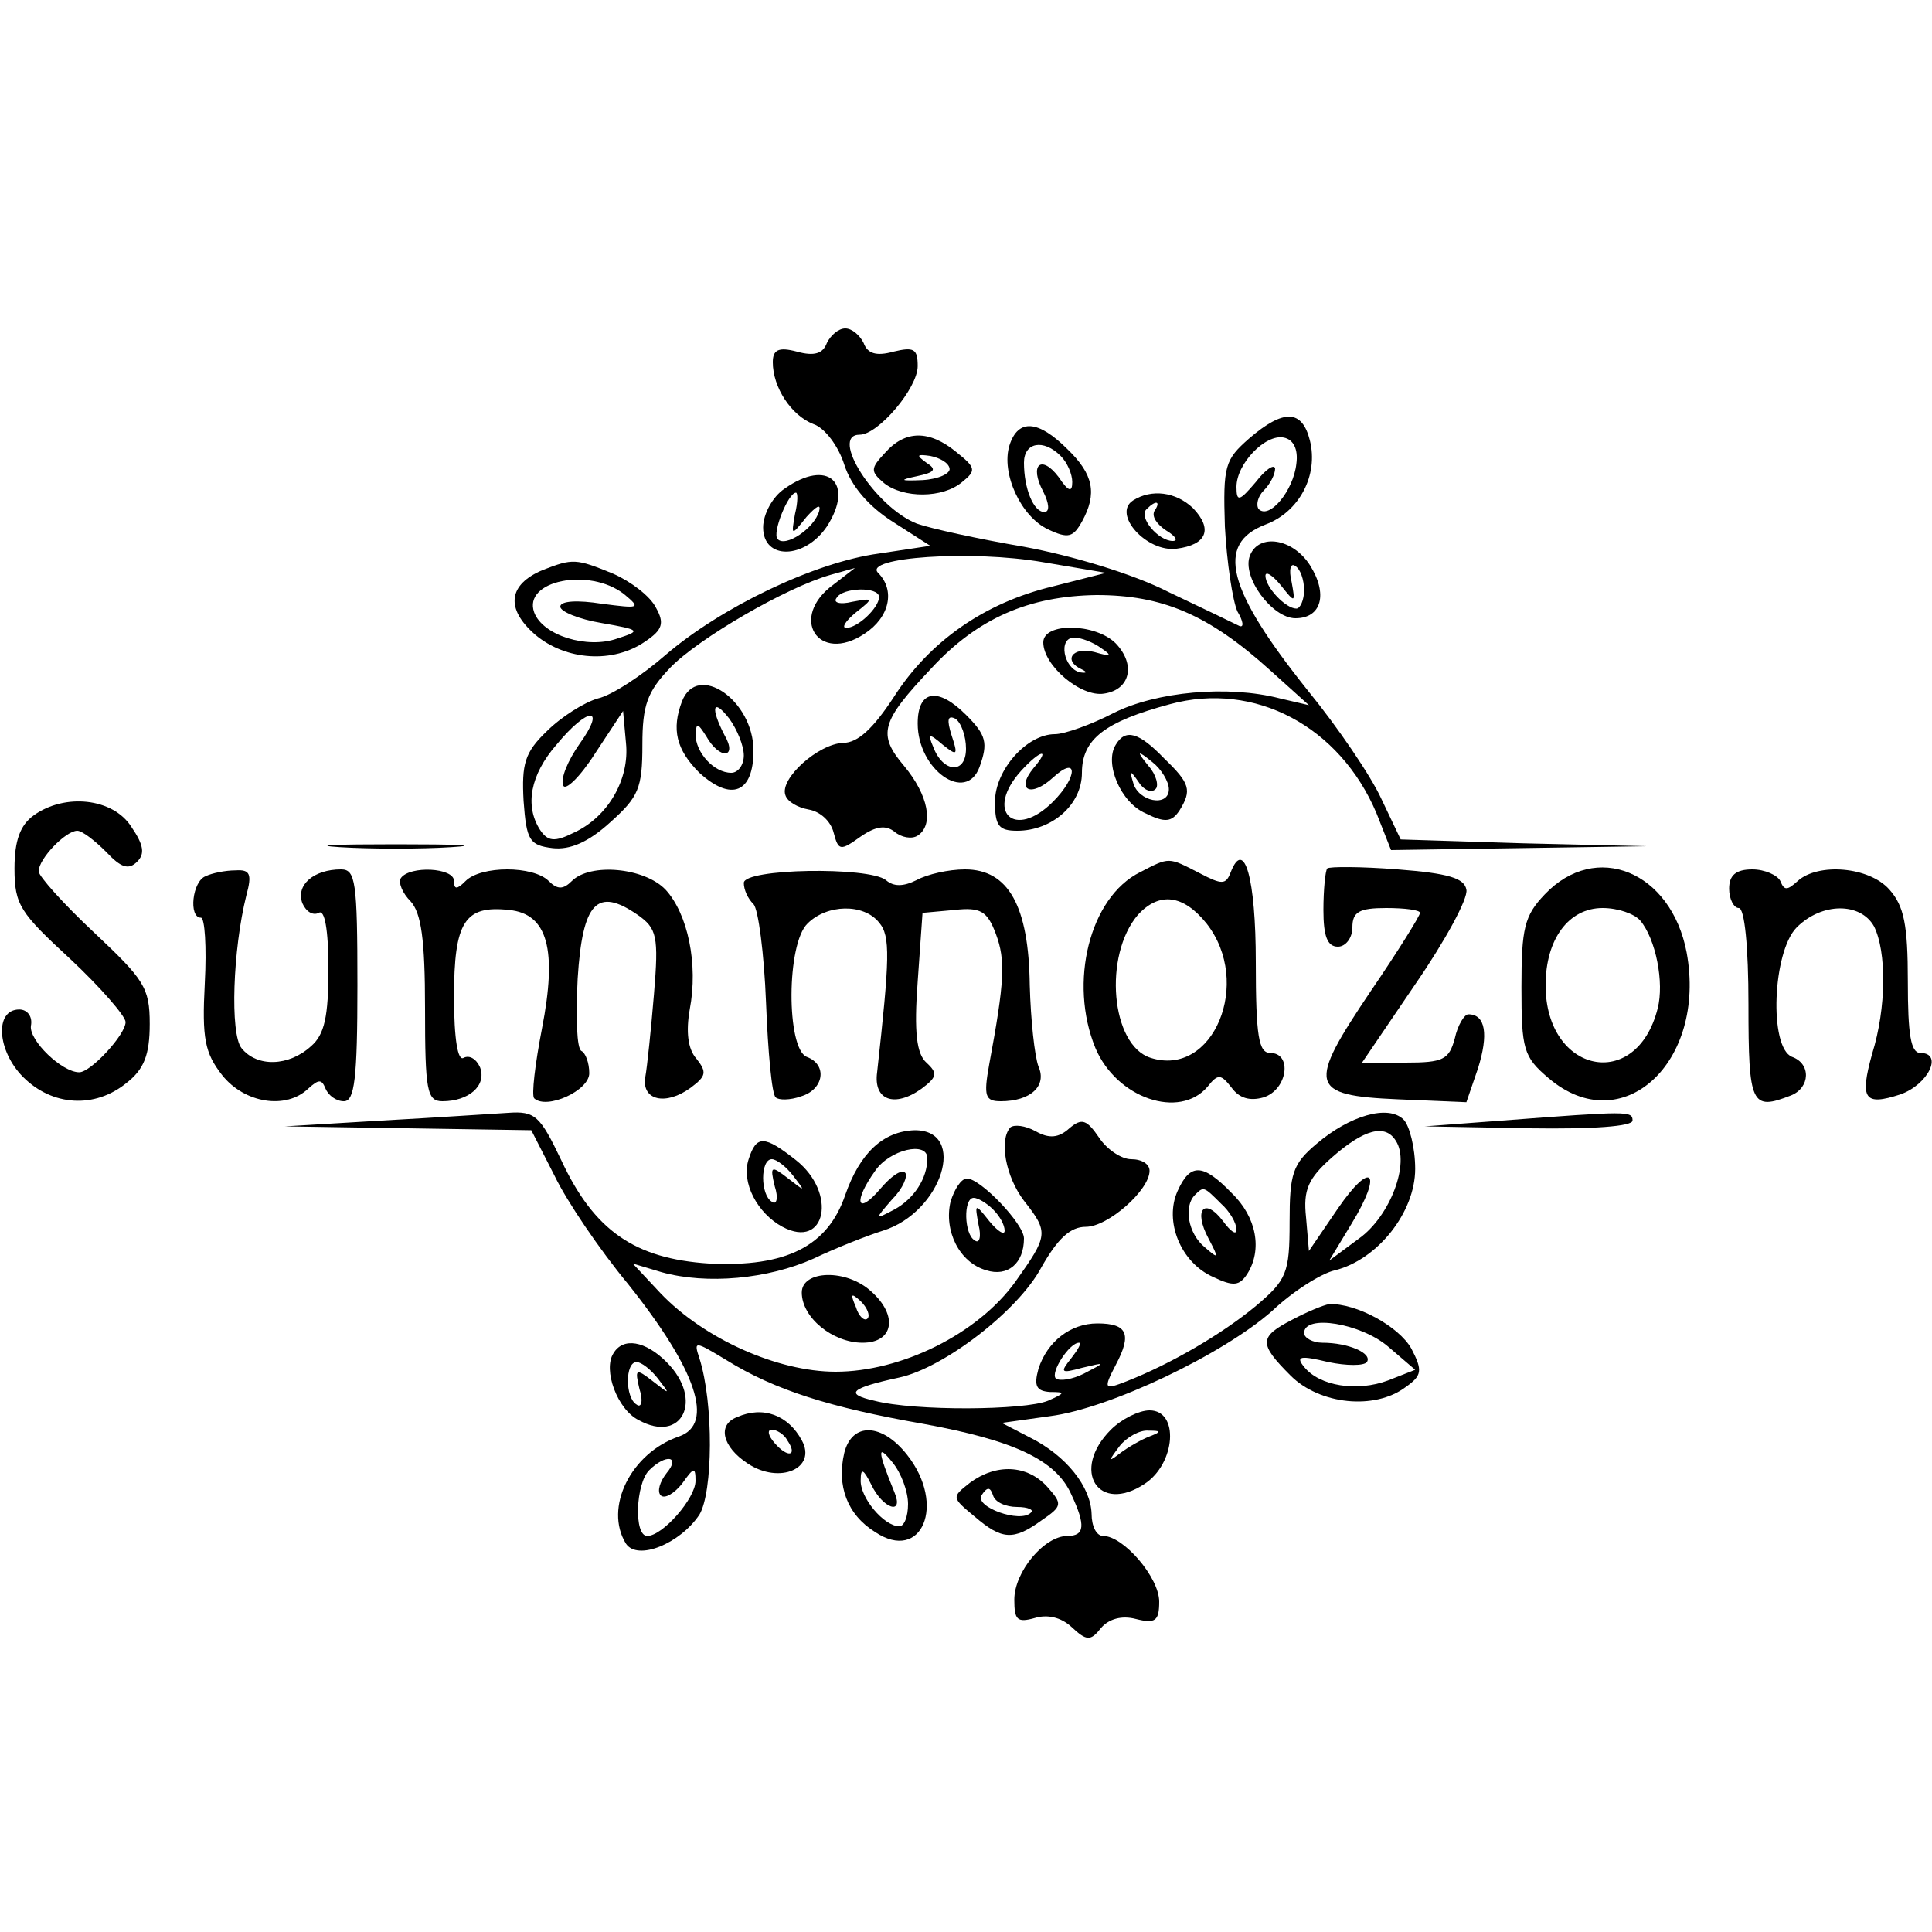 <?xml version="1.0" standalone="no"?>
<!DOCTYPE svg PUBLIC "-//W3C//DTD SVG 20010904//EN"
 "http://www.w3.org/TR/2001/REC-SVG-20010904/DTD/svg10.dtd">
<svg version="1.0" xmlns="http://www.w3.org/2000/svg"
 width="200pt" height="200pt" viewBox="0 0 200 200"
 preserveAspectRatio="xMidYMid meet">

<g transform="translate(0,200) scale(0.1,-0.1)"
fill="#000000" stroke="none">
<path d="M856 1645 c-4 -11 -13 -14 -31 -9 -19 5 -25 2 -25 -11 0 -26 19 -55
42 -64 12 -4 26 -23 32 -42 7 -22 25 -43 50 -59 l39 -25 -53 -8 c-67 -9 -164
-56 -221 -105 -24 -21 -56 -42 -70 -45 -14 -4 -38 -19 -53 -34 -23 -22 -26
-34 -24 -72 3 -41 6 -46 30 -49 18 -2 37 6 60 27 29 26 33 35 33 80 0 41 5 55
29 80 29 30 120 83 166 96 l25 7 -22 -17 c-47 -34 -16 -83 32 -51 26 17 32 45
14 63 -16 16 96 24 171 11 l65 -11 -55 -14 c-71 -17 -128 -57 -165 -115 -21
-32 -37 -47 -52 -47 -26 -1 -66 -37 -60 -54 2 -7 13 -13 24 -15 12 -2 23 -12
26 -24 5 -19 7 -19 28 -4 16 11 26 12 35 5 7 -6 18 -8 24 -4 17 11 11 42 -14
72 -28 33 -24 46 28 101 48 52 101 75 171 76 68 0 116 -20 180 -78 l40 -36
-30 7 c-54 14 -128 7 -172 -15 -23 -12 -51 -22 -61 -22 -29 0 -62 -37 -62 -70
0 -25 4 -30 23 -30 36 0 67 27 67 60 0 35 24 53 91 71 88 24 176 -23 214 -113
l15 -38 133 2 132 2 -128 3 -127 4 -20 42 c-11 24 -45 74 -76 112 -84 105 -96
152 -44 172 35 13 55 51 46 87 -8 32 -27 33 -63 2 -25 -22 -27 -28 -25 -91 2
-37 8 -77 13 -88 6 -10 7 -17 2 -15 -4 2 -37 18 -73 35 -37 19 -101 38 -150
47 -47 8 -97 19 -111 24 -43 17 -91 92 -59 92 19 0 60 48 60 71 0 18 -4 20
-25 15 -18 -5 -27 -2 -31 9 -4 8 -12 15 -19 15 -7 0 -15 -7 -19 -15z m486
-125 c-3 -28 -28 -58 -39 -47 -3 4 -1 13 5 19 7 7 12 17 12 23 -1 5 -10 -1
-20 -14 -17 -20 -20 -21 -20 -5 0 24 30 55 49 51 10 -2 15 -12 13 -27z m-432
-138 c0 -11 -22 -32 -34 -32 -5 0 -1 7 10 16 19 15 18 15 -4 11 -12 -3 -20 -1
-16 4 6 11 44 12 44 1z m-310 -152 c-12 -17 -20 -36 -17 -43 2 -6 17 8 33 33
l29 44 3 -33 c4 -38 -19 -77 -54 -93 -20 -10 -27 -9 -35 3 -16 25 -10 57 17
88 33 40 52 40 24 1z m470 -25 c-19 -23 -3 -31 20 -10 26 24 26 1 0 -25 -40
-40 -71 -10 -33 32 20 22 31 24 13 3z"/>
<path d="M1045 1539 c-9 -29 12 -74 40 -87 21 -10 26 -8 35 8 16 29 12 49 -15
75 -30 30 -51 32 -60 4z m53 -11 c7 -7 12 -19 12 -27 0 -11 -4 -10 -14 5 -18
24 -31 13 -16 -15 6 -12 7 -21 1 -21 -11 0 -21 24 -21 51 0 21 20 25 38 7z"/>
<path d="M916 1531 c-15 -16 -15 -19 -1 -31 20 -16 61 -16 81 1 15 12 14 15
-6 31 -28 23 -53 23 -74 -1z m67 -16 c1 -5 -11 -11 -28 -12 -23 -1 -25 0 -6 4
19 4 21 7 10 14 -11 8 -10 9 4 7 10 -2 19 -7 20 -13z"/>
<path d="M812 1494 c-12 -8 -22 -26 -22 -40 0 -34 43 -33 66 1 29 45 1 71 -44
39z m11 -26 c-4 -23 -4 -23 12 -3 10 11 15 14 13 6 -5 -18 -35 -38 -43 -29 -6
6 11 48 19 48 2 0 2 -10 -1 -22z"/>
<path d="M1173 1482 c-22 -14 14 -54 45 -50 31 4 38 20 17 42 -18 17 -43 20
-62 8z m22 -11 c-3 -6 3 -14 12 -20 10 -6 13 -11 7 -11 -15 0 -36 25 -27 33
10 10 15 8 8 -2z"/>
<path d="M1294 1425 c-9 -22 23 -65 47 -65 27 0 34 25 15 55 -18 28 -53 33
-62 10z m56 -36 c0 -10 -4 -19 -8 -19 -11 0 -32 22 -32 34 0 5 7 1 16 -10 15
-19 15 -18 11 4 -3 12 -1 20 4 16 5 -3 9 -14 9 -25z"/>
<path d="M562 1410 c-36 -15 -39 -40 -8 -67 32 -27 81 -30 114 -7 18 12 20 19
11 35 -6 12 -26 27 -44 35 -39 16 -42 16 -73 4z m84 -25 c18 -15 16 -15 -23
-10 -25 4 -43 3 -43 -3 0 -5 19 -13 43 -17 40 -7 41 -8 16 -16 -31 -11 -77 3
-86 27 -12 33 57 47 93 19z"/>
<path d="M1080 1335 c0 -24 39 -57 63 -53 27 4 33 30 12 52 -21 21 -75 22 -75
1z m60 -6 c12 -8 10 -9 -7 -4 -23 6 -33 -9 -13 -18 6 -3 5 -4 -2 -3 -17 4 -23
36 -6 36 7 0 20 -5 28 -11z"/>
<path d="M706 1274 c-11 -29 -6 -50 18 -74 33 -30 56 -21 56 23 0 52 -58 92
-74 51z m64 -56 c0 -10 -6 -18 -13 -18 -18 0 -37 21 -37 40 1 12 2 12 11 -2
14 -25 33 -23 19 1 -15 29 -12 39 5 17 8 -11 15 -28 15 -38z"/>
<path d="M950 1251 c0 -48 50 -83 64 -45 9 25 7 33 -14 54 -29 29 -50 26 -50
-9z m50 -26 c0 -27 -24 -25 -34 2 -6 14 -4 14 10 2 15 -12 16 -11 9 10 -5 16
-4 21 4 17 6 -4 11 -18 11 -31z"/>
<path d="M1155 1229 c-12 -19 5 -60 31 -71 20 -10 27 -9 35 3 13 21 11 28 -16
54 -26 27 -40 31 -50 14z m55 -46 c0 -19 -32 -13 -37 7 -4 13 -3 13 6 0 5 -8
13 -11 17 -7 4 3 1 15 -7 24 -13 16 -12 17 4 4 9 -7 17 -20 17 -28z"/>
<path d="M35 1156 c-14 -10 -20 -26 -20 -55 0 -38 6 -46 58 -94 31 -29 57 -59
57 -65 0 -13 -36 -52 -48 -52 -18 0 -52 33 -50 48 2 10 -4 17 -12 17 -26 0
-23 -43 4 -70 30 -30 74 -33 107 -6 18 14 24 29 24 61 0 38 -6 46 -58 95 -31
29 -57 58 -57 63 0 13 28 42 40 42 5 0 18 -10 30 -22 15 -16 23 -19 32 -10 8
8 7 17 -6 36 -19 30 -69 35 -101 12z"/>
<path d="M352 1123 c32 -2 84 -2 115 0 32 2 6 3 -57 3 -63 0 -89 -1 -58 -3z"/>
<path d="M1180 1097 c-52 -26 -74 -114 -46 -182 22 -52 87 -74 116 -40 11 14
14 13 25 -1 8 -11 19 -14 33 -10 25 8 30 46 7 46 -12 0 -15 17 -15 94 0 87
-12 129 -26 93 -5 -13 -9 -13 -32 -1 -33 17 -31 17 -62 1z m69 -53 c48 -61 7
-160 -58 -139 -41 13 -49 106 -13 148 22 24 47 21 71 -9z"/>
<path d="M1374 1101 c-2 -2 -4 -22 -4 -43 0 -27 4 -38 15 -38 8 0 15 9 15 20
0 16 7 20 35 20 19 0 35 -2 35 -5 0 -3 -23 -40 -51 -81 -66 -98 -64 -108 28
-112 l71 -3 12 35 c11 35 8 56 -10 56 -4 0 -11 -11 -14 -25 -6 -22 -12 -25
-51 -25 l-45 0 55 81 c31 45 55 89 53 98 -2 12 -19 17 -71 21 -38 3 -71 3 -73
1z"/>
<path d="M213 1093 c-14 -5 -18 -43 -5 -43 4 0 6 -30 4 -68 -3 -57 0 -72 18
-95 23 -29 66 -36 89 -14 11 10 14 10 18 0 3 -7 11 -13 19 -13 11 0 14 23 14
120 0 108 -2 120 -17 120 -28 0 -47 -16 -40 -35 4 -9 11 -13 17 -10 6 4 10
-17 10 -58 0 -49 -4 -68 -18 -80 -23 -21 -56 -22 -72 -2 -12 15 -9 102 5 158
6 22 4 27 -11 26 -11 0 -25 -3 -31 -6z"/>
<path d="M415 1091 c-3 -5 2 -16 10 -24 11 -12 15 -39 15 -111 0 -85 2 -96 18
-96 27 0 46 16 39 35 -4 9 -11 13 -17 10 -6 -4 -10 19 -10 63 0 78 11 95 57
90 40 -4 50 -41 34 -123 -7 -36 -11 -69 -8 -72 13 -12 57 8 57 26 0 11 -4 21
-8 23 -5 2 -6 35 -4 75 5 79 20 95 62 66 20 -14 22 -22 17 -82 -3 -36 -7 -75
-9 -86 -4 -24 21 -30 47 -11 16 12 17 16 6 30 -9 10 -11 28 -7 51 9 47 -2 99
-25 124 -22 23 -78 28 -97 9 -9 -9 -15 -9 -24 0 -16 16 -70 16 -86 0 -9 -9
-12 -9 -12 0 0 14 -46 16 -55 3z"/>
<path d="M770 1086 c0 -7 4 -16 10 -22 5 -5 11 -51 13 -102 2 -51 6 -95 10
-98 3 -3 15 -3 26 1 24 7 28 33 6 41 -21 9 -21 117 1 138 20 20 58 21 74 1 12
-14 11 -37 -2 -155 -4 -29 18 -37 46 -17 16 12 17 16 5 27 -10 9 -13 31 -9 84
l5 71 33 3 c27 3 34 -1 43 -25 10 -27 9 -49 -7 -135 -6 -33 -4 -38 12 -38 31
0 48 16 39 36 -4 11 -8 48 -9 84 -1 82 -22 120 -67 120 -17 0 -39 -5 -50 -11
-14 -7 -24 -7 -32 0 -18 14 -147 12 -147 -3z"/>
<path d="M1599 1074 c-21 -22 -24 -35 -24 -96 0 -64 2 -72 28 -94 76 -65 164
16 143 130 -16 84 -94 116 -147 60z m99 -27 c16 -19 25 -64 18 -91 -22 -87
-116 -67 -116 24 0 48 24 80 59 80 16 0 33 -6 39 -13z"/>
<path d="M1790 1080 c0 -11 5 -20 10 -20 6 0 10 -40 10 -100 0 -104 3 -110 44
-94 20 8 21 33 1 40 -24 10 -20 109 5 134 26 26 66 26 80 1 13 -26 13 -84 -2
-132 -13 -47 -8 -54 29 -42 29 10 45 43 21 43 -10 0 -13 19 -13 74 0 59 -4 78
-19 95 -21 24 -74 28 -95 9 -11 -10 -14 -10 -18 0 -3 6 -16 12 -29 12 -17 0
-24 -6 -24 -20z"/>
<path d="M395 840 l-100 -6 127 -2 128 -2 24 -47 c13 -27 47 -77 76 -112 71
-89 90 -145 53 -158 -50 -17 -78 -74 -55 -111 12 -18 56 0 76 30 14 23 15 115
0 162 -6 18 -5 18 28 -2 50 -31 107 -49 204 -66 93 -17 137 -37 153 -73 15
-32 14 -43 -4 -43 -24 0 -55 -37 -55 -66 0 -21 3 -24 21 -19 13 4 27 1 38 -9
16 -15 20 -15 31 -1 8 9 21 13 36 9 20 -5 24 -2 24 18 0 25 -37 68 -58 68 -7
0 -12 10 -12 23 -1 28 -26 60 -64 79 l-29 15 50 7 c62 8 179 64 230 109 21 20
51 39 65 42 44 11 83 60 83 105 0 22 -6 45 -12 51 -16 16 -56 4 -90 -25 -25
-21 -28 -31 -28 -81 0 -53 -3 -60 -35 -87 -35 -29 -88 -60 -134 -78 -23 -9
-24 -8 -11 17 17 32 12 43 -19 43 -28 0 -52 -19 -61 -47 -5 -18 -2 -23 12 -24
16 0 16 -1 -2 -9 -24 -10 -138 -11 -180 0 -31 7 -25 13 26 24 46 10 123 69
147 114 17 30 30 42 46 42 23 0 66 38 66 58 0 7 -8 12 -19 12 -10 0 -25 10
-33 22 -13 19 -18 21 -31 10 -11 -10 -21 -11 -35 -3 -11 6 -22 7 -26 4 -12
-13 -5 -51 14 -76 26 -33 25 -36 -9 -84 -39 -54 -118 -93 -186 -93 -60 0 -136
34 -181 81 l-29 31 30 -9 c47 -13 110 -7 157 14 23 11 56 24 72 29 61 19 88
104 33 104 -33 -1 -57 -24 -72 -67 -18 -53 -61 -75 -141 -71 -77 5 -119 34
-153 107 -22 46 -27 51 -55 49 -17 -1 -76 -5 -131 -8z m1050 -21 c15 -23 -6
-78 -38 -101 l-31 -23 23 38 c33 54 21 67 -14 16 l-30 -44 -3 35 c-3 28 2 40
27 62 33 29 55 35 66 17z m-485 -18 c0 -21 -14 -42 -34 -53 -21 -11 -21 -11
-2 11 11 11 16 24 13 27 -4 4 -15 -4 -26 -17 -24 -28 -28 -13 -5 19 15 22 54
31 54 13z m149 -207 c-12 -15 -11 -16 11 -10 25 6 25 6 2 -6 -12 -6 -25 -8
-29 -5 -6 6 14 37 24 37 3 0 -1 -7 -8 -16z m-419 -119 c-7 -9 -10 -19 -6 -23
4 -4 14 2 22 12 12 17 14 18 14 3 0 -18 -34 -57 -50 -57 -14 0 -12 54 2 68 17
17 33 15 18 -3z"/>
<path d="M1555 840 l-80 -6 108 -2 c66 -1 107 2 107 8 0 10 -4 10 -135 0z"/>
<path d="M775 800 c-8 -24 9 -56 35 -70 45 -24 57 35 14 69 -33 26 -41 26 -49
1z m46 -17 c13 -17 13 -17 -5 -3 -18 14 -19 13 -14 -8 4 -12 2 -20 -3 -16 -12
7 -12 44 0 44 5 0 15 -8 22 -17z"/>
<path d="M1219 767 c-14 -31 3 -74 37 -89 21 -10 27 -9 35 3 16 25 10 59 -16
84 -30 31 -43 31 -56 2z m45 -13 c9 -8 16 -20 16 -27 0 -6 -6 -2 -14 9 -19 25
-31 12 -15 -18 11 -21 11 -22 -4 -9 -17 14 -22 42 -10 54 9 9 9 9 27 -9z"/>
<path d="M984 756 c-7 -30 9 -63 37 -71 22 -7 39 7 39 33 0 15 -45 62 -59 62
-6 0 -13 -11 -17 -24z m44 -8 c7 -7 12 -16 12 -22 0 -5 -7 -1 -16 10 -15 19
-15 18 -11 -4 3 -12 1 -20 -4 -16 -11 6 -12 44 -1 44 4 0 13 -5 20 -12z"/>
<path d="M830 662 c0 -26 32 -52 63 -52 32 0 37 28 9 53 -26 24 -72 22 -72 -1z
m68 -27 c-3 -3 -9 2 -12 12 -6 14 -5 15 5 6 7 -7 10 -15 7 -18z"/>
<path d="M1338 634 c-35 -18 -35 -25 -2 -58 30 -30 87 -36 119 -12 17 12 18
17 6 40 -13 23 -57 47 -85 46 -6 -1 -23 -8 -38 -16z m99 -28 l28 -24 -28 -11
c-32 -12 -71 -6 -87 14 -9 11 -4 12 25 5 19 -4 37 -4 40 0 6 9 -19 20 -46 20
-10 0 -19 5 -19 10 0 20 59 10 87 -14z"/>
<path d="M635 599 c-11 -17 4 -58 26 -69 45 -25 68 21 29 60 -22 22 -45 26
-55 9z m46 -26 c13 -17 13 -17 -5 -3 -18 14 -19 13 -14 -8 4 -12 2 -20 -3 -16
-12 7 -12 44 0 44 5 0 15 -8 22 -17z"/>
<path d="M763 533 c-21 -8 -15 -31 11 -48 33 -22 72 -5 56 24 -14 26 -40 36
-67 24z m52 -24 c11 -16 1 -19 -13 -3 -7 8 -8 14 -3 14 5 0 13 -5 16 -11z"/>
<path d="M1150 520 c-42 -42 -13 -88 35 -56 32 21 36 76 5 76 -11 0 -29 -9
-40 -20z m40 -7 c-8 -3 -22 -11 -30 -17 -13 -10 -13 -9 -1 7 7 9 21 17 30 16
13 0 14 -1 1 -6z"/>
<path d="M874 496 c-8 -34 3 -64 32 -82 48 -32 74 28 33 80 -26 33 -57 34 -65
2z m66 -53 c0 -13 -4 -23 -9 -23 -16 0 -41 30 -40 48 0 13 3 11 11 -5 12 -25
34 -32 24 -8 -18 44 -18 51 -2 31 9 -11 16 -30 16 -43z"/>
<path d="M1004 465 c-19 -15 -19 -15 5 -35 28 -24 40 -25 69 -4 22 15 22 17 6
35 -21 23 -53 24 -80 4z m49 -25 c11 0 18 -3 14 -6 -11 -11 -58 6 -51 18 6 9
9 9 12 0 2 -7 13 -12 25 -12z"/>
</g>
</svg>
